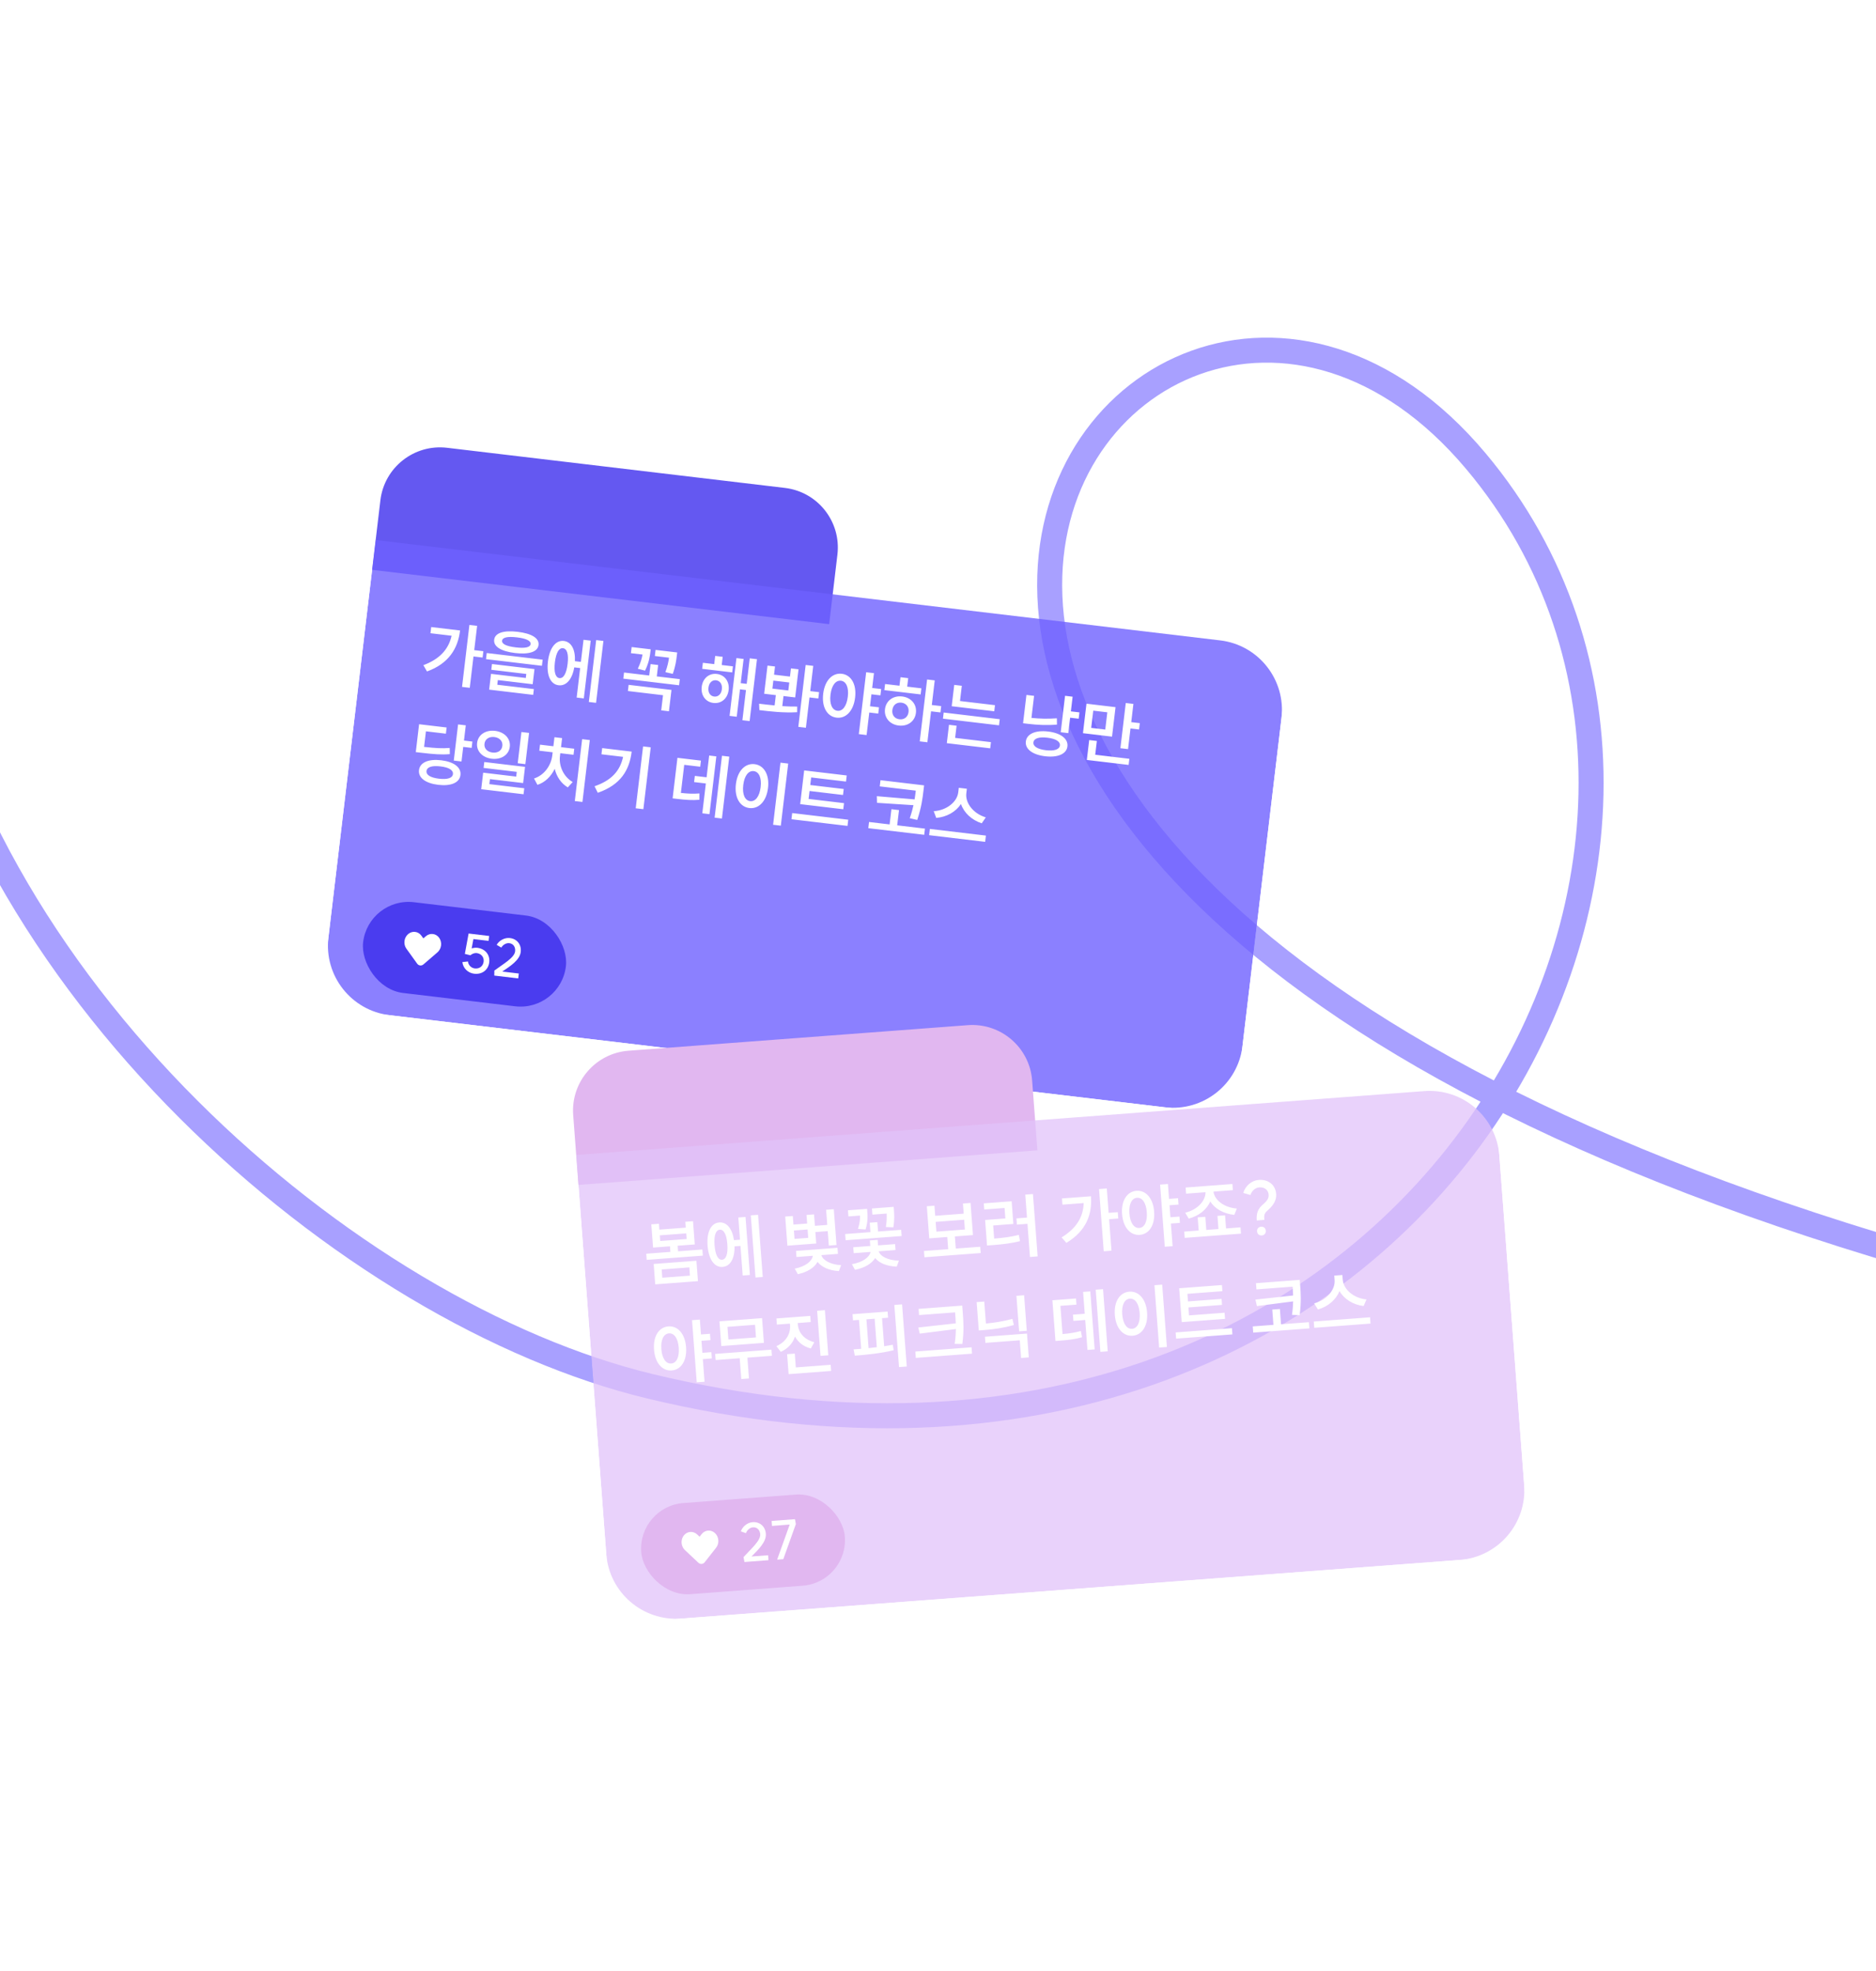 <svg width="375" height="394" viewBox="0 0 375 394" fill="none" xmlns="http://www.w3.org/2000/svg">
<g clip-path="url(#clip0_3996_44296)">
<path d="M425 262.169C95.517 186.648 224 7.669 295 92.169C359.78 169.266 282.73 313.936 130 277.169C69.646 262.64 -6.5 196.669 -18 119.169" stroke="#A8A0FF" stroke-width="5"/>
<g clip-path="url(#clip1_3996_44296)">
<path d="M76.037 100.022C76.819 93.441 82.788 88.74 89.369 89.522L156.894 97.547C163.475 98.329 168.176 104.298 167.394 110.879L165.742 124.782L74.385 113.924L76.037 100.022Z" fill="#6458F1"/>
<g filter="url(#filter0_b_3996_44296)">
<path d="M75.093 107.966L243.905 128.029C251.583 128.941 257.067 135.905 256.155 143.583L248.366 209.122C247.453 216.8 240.489 222.284 232.811 221.372L77.901 202.961C70.224 202.049 64.739 195.085 65.651 187.407L75.093 107.966Z" fill="#6E61FF" fill-opacity="0.8"/>
</g>
<path d="M93.831 124.942L95.374 125.125L94.797 129.977L96.618 130.194L96.468 131.459L94.647 131.242L93.902 137.512L92.359 137.329L93.831 124.942ZM84.627 132.984C87.798 131.81 89.648 129.887 90.275 127.1L86.049 126.597L86.196 125.36L91.965 126.046C91.533 129.688 89.668 132.681 85.352 134.24L84.627 132.984ZM103.467 126.313C106.247 126.643 107.814 127.577 107.65 128.953C107.487 130.329 105.743 130.883 102.963 130.553C100.182 130.223 98.617 129.275 98.781 127.899C98.944 126.523 100.686 125.982 103.467 126.313ZM97.149 131.779L97.295 130.556L108.472 131.884L108.327 133.108L97.149 131.779ZM98.208 133.907L98.345 132.753L106.839 133.763L106.479 136.794L99.514 135.966L99.403 136.897L106.716 137.766L106.578 138.92L97.778 137.874L98.153 134.719L105.105 135.545L105.2 134.738L98.208 133.907ZM100.366 128.087C100.286 128.755 101.22 129.204 103.097 129.427C104.959 129.648 105.986 129.432 106.065 128.765C106.143 128.111 105.197 127.646 103.334 127.425C101.458 127.202 100.443 127.434 100.366 128.087ZM119.173 127.968L120.619 128.14L119.149 140.513L117.703 140.341L119.173 127.968ZM109.529 132.25C109.854 129.511 111.097 127.953 112.709 128.144C114.197 128.321 115.031 129.844 114.922 132.186L116.117 132.328L116.643 127.907L118.075 128.077L116.702 139.63L115.27 139.46L115.97 133.565L114.789 133.425C114.374 135.843 113.172 137.18 111.657 137C110.044 136.808 109.202 135.002 109.529 132.25ZM110.919 132.415C110.688 134.361 111.035 135.474 111.827 135.568C112.633 135.664 113.232 134.664 113.463 132.717C113.693 130.785 113.344 129.686 112.538 129.59C111.745 129.496 111.149 130.483 110.919 132.415ZM131.044 129.929L135.367 130.442L135.288 131.11C135.189 131.944 135.042 133.181 134.478 134.721L133.01 134.378C133.451 133.161 133.633 132.224 133.734 131.489L130.898 131.152L131.044 129.929ZM124.595 135.676L124.74 134.452L129.772 135.05L130.043 132.77L131.559 132.951L131.288 135.231L135.889 135.777L135.744 137.001L124.595 135.676ZM126.116 130.584L126.261 129.36L130.071 129.813L130.013 130.3C129.922 131.064 129.763 132.399 128.943 134.078L127.495 133.694C128.076 132.48 128.313 131.55 128.438 130.86L126.116 130.584ZM125.513 138.153L125.66 136.916L134.223 137.934L133.716 142.202L132.173 142.018L132.533 138.988L125.513 138.153ZM140.501 132.505L142.767 132.774L142.962 131.134L144.463 131.312L144.268 132.952L146.507 133.218L146.363 134.428L140.357 133.714L140.501 132.505ZM140.268 137.313C140.469 135.617 141.737 134.555 143.295 134.74C144.865 134.927 145.849 136.256 145.648 137.952C145.445 139.662 144.176 140.724 142.606 140.537C141.048 140.352 140.065 139.023 140.268 137.313ZM141.616 137.473C141.497 138.474 141.979 139.166 142.758 139.258C143.536 139.351 144.18 138.793 144.299 137.792C144.417 136.805 143.923 136.098 143.144 136.005C142.366 135.913 141.734 136.486 141.616 137.473ZM145.837 143.121L147.21 131.568L148.642 131.738L148.067 136.576L149.263 136.718L149.869 131.616L151.315 131.788L149.844 144.161L148.399 143.989L149.116 137.956L147.92 137.813L147.269 143.291L145.837 143.121ZM153.419 133.067L154.92 133.246L154.725 134.886L157.909 135.264L158.104 133.624L159.619 133.804L158.95 139.434L156.615 139.157L156.375 141.173C157.383 141.236 158.394 141.272 159.354 141.259L159.347 142.386C156.691 142.55 153.895 142.231 151.797 141.968L151.737 140.692C152.669 140.803 153.725 140.928 154.841 141.033L155.085 138.975L152.75 138.698L153.419 133.067ZM154.395 137.667L157.579 138.045L157.769 136.446L154.585 136.068L154.395 137.667ZM159.576 145.317L161.047 132.945L162.562 133.125L161.962 138.171L163.728 138.381L163.578 139.646L161.812 139.436L161.092 145.498L159.576 145.317ZM168.268 134.705C170.117 134.925 171.25 136.779 170.931 139.463C170.61 142.16 169.074 143.697 167.225 143.477C165.362 143.256 164.229 141.401 164.55 138.704C164.869 136.021 166.405 134.484 168.268 134.705ZM166.01 138.878C165.783 140.782 166.36 141.979 167.389 142.101C168.418 142.223 169.245 141.194 169.471 139.289C169.696 137.398 169.131 136.218 168.103 136.095C167.074 135.973 166.234 136.987 166.01 138.878ZM171.67 146.769L173.14 134.396L174.697 134.581L174.345 137.542L176.139 137.755L175.988 139.02L174.195 138.807L173.911 141.198L175.704 141.412L175.556 142.663L173.762 142.45L173.227 146.954L171.67 146.769ZM185.319 135.843L186.848 136.025L186.263 140.946L188.14 141.169L187.99 142.435L186.113 142.212L185.378 148.398L183.848 148.216L185.319 135.843ZM176.776 137.972L176.921 136.749L179.799 137.091L180.001 135.395L181.544 135.578L181.342 137.274L184.178 137.611L184.033 138.834L176.776 137.972ZM176.902 141.779C177.105 140.069 178.568 139.031 180.333 139.241C182.127 139.454 183.291 140.805 183.088 142.515C182.885 144.225 181.436 145.265 179.643 145.052C177.877 144.842 176.698 143.489 176.902 141.779ZM178.375 141.955C178.255 142.969 178.846 143.688 179.791 143.801C180.737 143.913 181.494 143.354 181.614 142.34C181.735 141.325 181.131 140.59 180.186 140.478C179.241 140.366 178.496 140.94 178.375 141.955ZM190.746 136.925L192.261 137.105L191.899 140.15L198.892 140.981L198.746 142.204L190.238 141.193L190.746 136.925ZM188.491 143.678L188.636 142.455L199.841 143.787L199.696 145.01L188.491 143.678ZM189.262 148.578L189.698 144.907L191.214 145.088L190.924 147.52L198.084 148.371L197.937 149.609L189.262 148.578ZM212.896 139.107L214.411 139.287L214.062 142.22L215.772 142.423L215.622 143.688L213.912 143.485L213.545 146.571L212.03 146.391L212.896 139.107ZM204.503 144.595L205.176 138.936L206.705 139.118L206.181 143.525C207.756 143.684 209.44 143.743 211.261 143.607L211.281 144.864C209.202 145.04 207.298 144.927 205.518 144.715L204.503 144.595ZM205.057 148.241C205.239 146.712 206.993 145.948 209.509 146.247C212.026 146.546 213.552 147.7 213.37 149.229C213.19 150.745 211.438 151.495 208.921 151.196C206.405 150.897 204.877 149.757 205.057 148.241ZM206.572 148.421C206.478 149.214 207.425 149.792 209.065 149.987C210.719 150.183 211.775 149.843 211.869 149.051C211.966 148.231 211.017 147.681 209.362 147.484C207.722 147.289 206.67 147.601 206.572 148.421ZM217.178 140.687L222.989 141.378L222.288 147.272L216.477 146.582L217.178 140.687ZM217.251 151.932L217.723 147.956L219.253 148.138L218.926 150.891L225.752 151.702L225.606 152.925L217.251 151.932ZM218.125 145.523L220.934 145.856L221.343 142.409L218.535 142.075L218.125 145.523ZM223.959 149.585L225.033 140.549L226.562 140.731L226.129 144.373L227.839 144.576L227.689 145.842L225.979 145.638L225.488 149.767L223.959 149.585ZM91.566 144.828L93.109 145.011L92.747 148.056L94.43 148.256L94.279 149.521L92.597 149.321L92.25 152.24L90.707 152.057L91.566 144.828ZM83.112 150.365L83.774 144.79L89.279 145.444L89.132 146.681L85.142 146.207L84.772 149.321C87.109 149.585 88.398 149.654 89.893 149.535L89.916 150.765C88.278 150.908 86.823 150.806 84.112 150.484L83.112 150.365ZM83.755 153.966C83.938 152.423 85.66 151.697 88.19 151.997C90.721 152.298 92.224 153.407 92.041 154.951C91.857 156.494 90.137 157.206 87.607 156.905C85.077 156.604 83.572 155.509 83.755 153.966ZM85.257 154.144C85.162 154.937 86.084 155.483 87.752 155.682C89.421 155.88 90.445 155.565 90.539 154.772C90.637 153.952 89.713 153.419 88.045 153.221C86.377 153.023 85.354 153.324 85.257 154.144ZM98.956 146.115C100.833 146.338 102.1 147.659 101.905 149.299C101.71 150.94 100.17 151.913 98.294 151.69C96.431 151.468 95.176 150.163 95.371 148.523C95.566 146.882 97.093 145.894 98.956 146.115ZM96.845 148.698C96.731 149.657 97.426 150.332 98.441 150.452C99.483 150.576 100.303 150.082 100.417 149.122C100.531 148.163 99.852 147.476 98.809 147.352C97.794 147.232 96.959 147.739 96.845 148.698ZM96.665 153.526L96.806 152.345L104.953 153.313L104.568 156.552L97.936 155.764L97.817 156.765L104.796 157.594L104.654 158.79L96.188 157.784L96.581 154.475L103.184 155.26L103.297 154.314L96.665 153.526ZM103.488 152.589L104.23 146.347L105.759 146.529L105.017 152.771L103.488 152.589ZM116.368 147.775L117.897 147.957L116.427 160.33L114.898 160.148L116.368 147.775ZM106.749 155.641C108.801 154.983 110.161 153.03 110.399 151.028L110.473 150.402L107.804 150.085L107.948 148.875L110.617 149.193L110.832 147.385L112.361 147.567L112.146 149.374L114.787 149.688L114.644 150.898L112.002 150.584L111.928 151.209C111.702 153.114 112.616 155.267 114.475 156.348L113.502 157.417C112.171 156.638 111.261 155.275 110.884 153.708C110.153 155.228 108.938 156.437 107.43 156.906L106.749 155.641ZM128.547 149.223L130.076 149.405L128.606 161.777L127.076 161.596L128.547 149.223ZM118.845 157.191C122.239 156.03 123.949 154.104 124.548 151.314L120.225 150.8L120.372 149.562L126.266 150.263C125.825 153.975 124.051 156.922 119.493 158.495L118.845 157.191ZM144.319 151.097L145.778 151.271L144.308 163.644L142.848 163.47L144.319 151.097ZM134.453 159.61L135.416 151.505L140.115 152.064L139.97 153.287L136.772 152.907L136.105 158.524C137.552 158.682 138.605 158.722 139.815 158.626L139.805 159.894C138.38 160.021 137.15 159.931 135.287 159.71L134.453 159.61ZM138.745 156.356L138.892 155.119L141.242 155.398L141.759 151.047L143.191 151.217L141.818 162.77L140.386 162.599L141.095 156.635L138.745 156.356ZM156.012 152.473L157.556 152.656L156.08 165.071L154.537 164.888L156.012 152.473ZM147.099 156.771C147.418 154.088 148.968 152.552 150.831 152.773C152.694 152.995 153.841 154.851 153.522 157.534C153.201 160.231 151.651 161.767 149.788 161.546C147.925 161.324 146.778 159.468 147.099 156.771ZM148.572 156.946C148.346 158.851 148.923 160.047 149.952 160.169C150.98 160.292 151.822 159.264 152.048 157.359C152.273 155.468 151.694 154.286 150.665 154.164C149.637 154.041 148.797 155.055 148.572 156.946ZM160.749 154.023L169.257 155.034L169.112 156.257L162.147 155.43L161.967 156.945L168.654 157.74L168.511 158.935L161.824 158.14L161.636 159.725L168.712 160.566L168.567 161.79L159.948 160.765L160.749 154.023ZM158.207 163.787L158.354 162.55L169.559 163.881L169.412 165.119L158.207 163.787ZM176.004 155.977L184.72 157.013L184.587 158.139C184.41 159.626 184.203 161.364 183.349 163.927L181.853 163.58C182.193 162.62 182.424 161.745 182.6 160.976L175.311 160.505L175.271 159.175L182.822 159.818C182.926 159.182 182.995 158.598 183.058 158.07L175.857 157.214L176.004 155.977ZM173.567 165.57L173.714 164.333L177.829 164.822L178.191 161.777L179.706 161.957L179.344 165.002L184.891 165.661L184.744 166.898L173.567 165.57ZM191.656 157.499L193.269 157.69L193.16 158.608C192.932 160.526 194.539 162.663 197.058 163.413L196.24 164.599C194.218 163.936 192.685 162.485 192.089 160.736C191.088 162.281 189.255 163.346 187.148 163.519L186.645 162.176C189.23 162.018 191.321 160.321 191.547 158.416L191.656 157.499ZM185.722 166.972L185.871 165.721L197.076 167.053L196.928 168.304L185.722 166.972Z" fill="white"/>
<rect x="73.665" y="179.296" width="40.818" height="18.273" rx="9.136" transform="rotate(6.778 73.665 179.296)" fill="#4A3CEF"/>
<path d="M81.232 189.659L83.388 192.66C83.689 193.08 84.251 193.146 84.642 192.809L87.442 190.397C88.272 189.682 88.427 188.38 87.787 187.49C87.148 186.6 85.956 186.458 85.126 187.174L84.625 187.605L84.239 187.068C83.599 186.178 82.408 186.036 81.577 186.752C80.747 187.467 80.592 188.769 81.232 189.659Z" fill="white"/>
<path d="M94.022 190.981L92.918 190.711L93.671 186.633L97.779 187.122L97.663 188.104L94.631 187.744L94.281 189.609C94.648 189.492 95.051 189.443 95.399 189.484C96.984 189.673 97.976 190.873 97.797 192.383C97.615 193.914 96.367 194.859 94.783 194.67C93.537 194.522 92.558 193.56 92.424 192.344L93.542 192.22C93.617 192.947 94.18 193.528 94.908 193.614C95.838 193.725 96.569 193.158 96.677 192.25C96.783 191.363 96.203 190.651 95.274 190.541C94.883 190.494 94.368 190.679 94.022 190.981ZM98.815 194.046C100.533 192.751 102.813 191.501 102.968 190.202C103.071 189.336 102.594 188.658 101.813 188.565C101.211 188.493 100.557 188.855 100.208 189.445L99.278 188.896C99.816 187.974 100.92 187.42 101.934 187.54C103.381 187.712 104.262 188.867 104.087 190.335C103.895 191.951 101.971 193.179 100.4 194.235L103.706 194.628L103.589 195.61L98.804 195.041L98.815 194.046Z" fill="white"/>
</g>
<g clip-path="url(#clip2_3996_44296)">
<path d="M114.577 222.93C114.08 216.322 119.033 210.561 125.642 210.063L193.45 204.955C200.059 204.457 205.82 209.411 206.317 216.02L207.369 229.98L115.629 236.891L114.577 222.93Z" fill="#E1B7F0"/>
<g filter="url(#filter1_b_3996_44296)">
<path d="M115.179 230.907L284.698 218.138C292.409 217.558 299.13 223.337 299.71 231.047L304.668 296.861C305.249 304.571 299.469 311.292 291.759 311.873L136.2 323.59C128.49 324.171 121.769 318.392 121.188 310.681L115.179 230.907Z" fill="#E1C2F9" fill-opacity="0.75"/>
</g>
<path d="M129.177 250.648L134.007 250.284L133.923 249.167L130.544 249.422L130.194 244.773L131.716 244.658L131.804 245.831L137.081 245.433L136.993 244.261L138.529 244.145L138.879 248.794L135.458 249.051L135.543 250.168L140.401 249.802L140.493 251.031L129.269 251.876L129.177 250.648ZM130.972 256.774L130.665 252.698L139.209 252.054L139.516 256.131L130.972 256.774ZM132.388 255.446L137.916 255.03L137.792 253.382L132.264 253.799L132.388 255.446ZM131.976 248.106L137.253 247.709L137.168 246.578L131.89 246.976L131.976 248.106ZM150.08 242.98L151.532 242.871L152.468 255.296L151.016 255.405L150.08 242.98ZM141.439 249.036C141.231 246.286 142.151 244.518 143.771 244.396C145.264 244.283 146.376 245.618 146.719 247.937L147.919 247.846L147.585 243.407L149.023 243.298L149.897 254.899L148.459 255.008L148.013 249.089L146.826 249.178C146.885 251.631 145.962 253.174 144.44 253.289C142.821 253.411 141.647 251.8 141.439 249.036ZM142.835 248.931C142.982 250.886 143.536 251.911 144.332 251.851C145.142 251.79 145.537 250.693 145.389 248.739C145.243 246.798 144.69 245.787 143.88 245.848C143.084 245.908 142.688 246.991 142.835 248.931ZM156.956 243.22L158.478 243.106L158.607 244.823L161.344 244.617L161.214 242.9L162.722 242.786L162.895 245.075L165.366 244.889L165.137 241.86L166.673 241.744L167.212 248.906L165.677 249.022L165.459 246.132L162.988 246.318L163.161 248.607L157.395 249.042L156.956 243.22ZM158.864 253.634C161.036 253.204 162.317 252.139 162.475 251.06L159.208 251.306L159.117 250.091L167.409 249.467L167.501 250.681L164.178 250.932C164.493 251.947 165.949 252.82 168.134 252.936L167.69 254.121C165.73 254.016 164.217 253.315 163.423 252.28C162.794 253.437 161.401 254.328 159.481 254.739L158.864 253.634ZM158.823 247.685L161.559 247.479L161.433 245.803L158.697 246.009L158.823 247.685ZM174.3 241.605L178.642 241.278L178.689 241.906C178.747 242.674 178.836 243.847 178.571 245.369L177.079 245.313C177.272 244.147 177.263 243.291 177.241 242.619L174.393 242.833L174.3 241.605ZM169.036 247.954L168.943 246.712L173.997 246.331L173.855 244.446L175.376 244.332L175.518 246.216L180.139 245.868L180.233 247.111L169.036 247.954ZM170.296 252.745C172.485 252.356 173.852 251.312 174.014 250.289L170.649 250.542L170.56 249.356L173.966 249.099L173.883 247.996L175.433 247.88L175.516 248.982L178.922 248.726L179.012 249.913L175.647 250.166C175.961 251.167 177.469 251.98 179.691 252.037L179.248 253.236C177.276 253.146 175.74 252.518 174.934 251.511C174.273 252.614 172.837 253.494 170.9 253.865L170.296 252.745ZM169.591 243.195L169.498 241.967L173.323 241.679L173.367 242.265C173.425 243.033 173.516 244.233 173.016 245.801L171.505 245.69C171.879 244.497 171.942 243.664 171.922 243.02L169.591 243.195ZM184.691 250.102L189.535 249.738L189.352 247.308L185.75 247.58L185.267 241.158L186.788 241.043L186.941 243.068L192.637 242.639L192.484 240.614L194.006 240.5L194.49 246.921L190.874 247.194L191.057 249.623L195.943 249.255L196.038 250.511L184.786 251.359L184.691 250.102ZM187.18 246.237L192.875 245.808L192.728 243.853L187.032 244.282L187.18 246.237ZM204.944 238.833L206.48 238.718L207.419 251.184L205.883 251.3L205.384 244.669L203.276 244.828L203.182 243.585L205.29 243.426L204.944 238.833ZM196.744 241.81L196.652 240.581L202.222 240.162L202.564 244.699L198.529 245.003L198.727 247.627C200.569 247.474 202.015 247.295 203.656 246.891L203.89 248.137C202.07 248.583 200.428 248.777 198.306 248.936L197.301 249.012L196.916 243.903L200.965 243.598L200.807 241.504L196.744 241.81ZM219.693 237.722L221.243 237.606L221.61 242.478L223.439 242.34L223.534 243.61L221.705 243.748L222.18 250.044L220.63 250.161L219.693 237.722ZM212.208 247.384C215.094 245.622 216.539 243.379 216.619 240.523L212.375 240.843L212.281 239.6L218.075 239.164C218.35 242.822 217.096 246.117 213.161 248.477L212.208 247.384ZM227.175 238.071C229.032 237.932 230.5 239.534 230.703 242.228C230.907 244.936 229.695 246.741 227.838 246.88C225.968 247.021 224.499 245.419 224.295 242.711C224.092 240.016 225.304 238.212 227.175 238.071ZM225.761 242.6C225.905 244.513 226.701 245.576 227.734 245.498C228.767 245.421 229.381 244.251 229.237 242.339C229.094 240.44 228.313 239.39 227.28 239.467C226.247 239.545 225.618 240.702 225.761 242.6ZM232.833 249.256L231.897 236.831L233.461 236.713L233.685 239.687L235.485 239.551L235.581 240.822L233.78 240.957L233.961 243.359L235.762 243.223L235.857 244.479L234.056 244.615L234.396 249.138L232.833 249.256ZM239.411 243.383L240.932 243.269L241.13 245.893L243.559 245.71L243.362 243.086L244.883 242.971L245.081 245.596L247.971 245.378L248.065 246.634L236.813 247.482L236.719 246.226L239.608 246.008L239.411 243.383ZM236.911 242.448C239.325 241.874 240.99 240.119 240.969 238.352L237.088 238.644L236.996 237.416L246.349 236.711L246.442 237.94L242.561 238.232C242.805 239.983 244.725 241.425 247.238 241.614L246.73 242.888C244.607 242.655 242.834 241.679 241.922 240.19C241.244 241.813 239.655 243.084 237.618 243.631L236.911 242.448ZM252.221 246.995C251.704 247.034 251.314 246.699 251.275 246.182C251.236 245.666 251.573 245.289 252.089 245.25C252.606 245.211 252.981 245.534 253.02 246.051C253.059 246.567 252.737 246.956 252.221 246.995ZM248.52 238.499C248.932 237.078 250.213 235.999 251.609 235.894C253.605 235.744 255.045 236.969 255.105 238.874C255.122 239.855 254.692 240.856 253.428 241.962C252.769 242.532 252.638 242.85 252.73 243.882L251.223 244.01C251.101 242.573 251.454 241.662 252.443 240.815C253.405 239.985 253.608 239.506 253.592 238.918C253.574 237.936 252.796 237.307 251.721 237.388C250.926 237.448 250.215 238.077 249.955 238.911L248.52 238.499ZM133.612 265.176C135.469 265.036 136.938 266.638 137.141 269.332C137.345 272.041 136.133 273.845 134.276 273.985C132.405 274.126 130.937 272.523 130.733 269.815C130.53 267.121 131.742 265.317 133.612 265.176ZM132.199 269.705C132.343 271.617 133.139 272.68 134.172 272.603C135.205 272.525 135.819 271.355 135.675 269.443C135.532 267.544 134.751 266.494 133.718 266.572C132.684 266.65 132.056 267.806 132.199 269.705ZM139.271 276.36L138.335 263.935L139.898 263.818L140.122 266.791L141.923 266.656L142.019 267.926L140.218 268.062L140.399 270.463L142.2 270.327L142.294 271.584L140.493 271.719L140.834 276.243L139.271 276.36ZM142.956 270.677L154.209 269.83L154.301 271.058L149.401 271.427L149.714 275.588L148.179 275.703L147.865 271.543L143.049 271.906L142.956 270.677ZM144.186 269.111L143.814 264.169L152.33 263.527L152.702 268.469L144.186 269.111ZM145.603 267.796L151.118 267.381L150.928 264.854L145.413 265.27L145.603 267.796ZM155.199 263.592L161.97 263.082L162.062 264.31L159.466 264.506L159.492 264.855C159.61 266.418 160.784 267.846 162.773 268.342L162.081 269.588C160.636 269.233 159.561 268.374 158.912 267.215C158.465 268.554 157.495 269.652 156.067 270.265L155.195 269.124C157.126 268.304 158.053 266.62 157.929 264.973L157.902 264.624L155.292 264.82L155.199 263.592ZM157.638 274.724L157.337 270.731L158.873 270.616L159.081 273.38L166.048 272.855L166.14 274.084L157.638 274.724ZM164.018 271.071L163.338 262.052L164.888 261.935L165.567 270.954L164.018 271.071ZM178.772 260.89L180.321 260.773L181.257 273.198L179.707 273.314L178.772 260.89ZM170.624 269.773L172.145 269.658L171.71 263.878L170.51 263.969L170.417 262.74L177.425 262.212L177.518 263.441L176.317 263.531L176.74 269.143C177.323 269.057 177.905 268.957 178.458 268.846L178.639 269.941C176.034 270.587 173.12 270.848 170.873 271.031L170.624 269.773ZM173.623 269.519C174.167 269.464 174.71 269.409 175.266 269.339L174.837 263.643L173.19 263.767L173.623 269.519ZM183.619 261.676L192.344 261.018L192.454 262.484C192.591 264.299 192.72 266.016 192.361 268.697L190.829 268.672C190.998 267.564 191.065 266.59 191.068 265.706L183.851 266.628L183.562 265.4L191.053 264.569C191.029 263.883 190.981 263.241 190.933 262.599L190.916 262.376L183.712 262.918L183.619 261.676ZM183.065 271.475L182.969 270.205L194.208 269.358L194.303 270.628L183.065 271.475ZM196.885 267.247L205.289 266.614L205.648 271.374L204.112 271.49L203.846 267.958L196.977 268.475L196.885 267.247ZM195.653 265.992L195.226 260.324L196.748 260.209L197.079 264.607C198.752 264.453 200.529 264.179 202.372 263.675L202.661 264.902C200.558 265.496 198.571 265.772 196.7 265.913L195.653 265.992ZM203.711 266.171L203.176 259.065L204.712 258.95L205.247 266.056L203.711 266.171ZM219.026 257.843L220.492 257.733L221.428 270.158L219.962 270.268L219.026 257.843ZM210.981 268.095L210.368 259.956L215.087 259.6L215.179 260.829L211.969 261.071L212.393 266.711C213.844 266.587 214.885 266.425 216.054 266.098L216.288 267.344C214.914 267.742 213.69 267.891 211.819 268.031L210.981 268.095ZM214.568 264.076L214.474 262.833L216.833 262.656L216.504 258.286L217.942 258.178L218.816 269.779L217.378 269.887L216.927 263.898L214.568 264.076ZM230.766 256.945L232.316 256.828L233.255 269.295L231.705 269.412L230.766 256.945ZM222.845 262.877C222.642 260.182 223.868 258.377 225.739 258.236C227.61 258.095 229.092 259.696 229.295 262.391C229.499 265.099 228.273 266.904 226.402 267.045C224.532 267.186 223.049 265.585 222.845 262.877ZM224.325 262.765C224.469 264.678 225.265 265.741 226.298 265.663C227.331 265.585 227.959 264.415 227.815 262.502C227.672 260.604 226.877 259.554 225.844 259.632C224.811 259.71 224.182 260.867 224.325 262.765ZM235.712 257.555L244.256 256.912L244.349 258.14L237.354 258.667L237.469 260.189L244.184 259.683L244.274 260.883L237.559 261.389L237.679 262.981L244.785 262.445L244.878 263.674L236.222 264.326L235.712 257.555ZM235.095 267.626L235.001 266.384L246.253 265.536L246.347 266.778L235.095 267.626ZM251.058 256.54L259.811 255.88L259.897 257.011C260.009 258.505 260.141 260.25 259.795 262.929L258.26 262.877C258.409 261.869 258.468 260.966 258.492 260.177L251.248 261.116L250.954 259.819L258.488 258.999C258.467 258.354 258.423 257.768 258.383 257.237L251.152 257.782L251.058 256.54ZM250.511 266.423L250.417 265.18L254.55 264.869L254.319 261.812L255.841 261.697L256.071 264.754L261.642 264.335L261.735 265.577L250.511 266.423ZM266.711 255.024L268.33 254.902L268.4 255.823C268.545 257.75 270.533 259.537 273.149 259.79L272.575 261.11C270.463 260.848 268.679 259.719 267.758 258.118C267.073 259.826 265.479 261.224 263.444 261.798L262.693 260.577C265.199 259.925 266.924 257.858 266.78 255.945L266.711 255.024ZM262.71 265.462L262.615 264.205L273.867 263.358L273.962 264.614L262.71 265.462Z" fill="white"/>
<rect x="127.491" y="301.181" width="40.818" height="18.273" rx="9.136" transform="rotate(-4.308 127.491 301.181)" fill="#E1B7F0"/>
<path d="M136.909 309.896L139.602 312.427C139.979 312.78 140.543 312.738 140.862 312.332L143.145 309.426C143.822 308.565 143.724 307.258 142.925 306.507C142.126 305.756 140.93 305.846 140.253 306.708L139.844 307.228L139.362 306.775C138.563 306.025 137.367 306.115 136.689 306.977C136.012 307.838 136.111 309.145 136.909 309.896Z" fill="white"/>
<path d="M148.628 311.301C150.065 309.7 152.062 308.035 151.964 306.73C151.898 305.86 151.3 305.287 150.516 305.346C149.911 305.391 149.339 305.872 149.111 306.518L148.091 306.158C148.442 305.15 149.42 304.394 150.438 304.317C151.891 304.208 152.977 305.171 153.088 306.645C153.21 308.268 151.558 309.843 150.219 311.181L153.539 310.931L153.613 311.918L148.809 312.28L148.628 311.301ZM156.576 311.716L155.345 311.809L157.857 304.793L154.315 305.07L154.24 304.073L158.907 303.722L159.087 304.7L156.576 311.716Z" fill="white"/>
</g>
</g>
<defs>
<filter id="filter0_b_3996_44296" x="55.552" y="97.966" width="210.702" height="133.505" filterUnits="userSpaceOnUse" color-interpolation-filters="sRGB">
<feFlood flood-opacity="0" result="BackgroundImageFix"/>
<feGaussianBlur in="BackgroundImageFix" stdDeviation="5"/>
<feComposite in2="SourceAlpha" operator="in" result="effect1_backgroundBlur_3996_44296"/>
<feBlend mode="normal" in="SourceGraphic" in2="effect1_backgroundBlur_3996_44296" result="shape"/>
</filter>
<filter id="filter1_b_3996_44296" x="105.179" y="208.098" width="209.53" height="125.532" filterUnits="userSpaceOnUse" color-interpolation-filters="sRGB">
<feFlood flood-opacity="0" result="BackgroundImageFix"/>
<feGaussianBlur in="BackgroundImageFix" stdDeviation="5"/>
<feComposite in2="SourceAlpha" operator="in" result="effect1_backgroundBlur_3996_44296"/>
<feBlend mode="normal" in="SourceGraphic" in2="effect1_backgroundBlur_3996_44296" result="shape"/>
</filter>
<clipPath id="clip0_3996_44296">
<rect width="375" height="394" fill="white"/>
</clipPath>
<clipPath id="clip1_3996_44296">
<rect width="184" height="123" fill="white" transform="translate(78.516 79.169) rotate(6.778)"/>
</clipPath>
<clipPath id="clip2_3996_44296">
<rect width="184" height="123" fill="white" transform="translate(113 201.99) rotate(-4.308)"/>
</clipPath>
</defs>
</svg>
